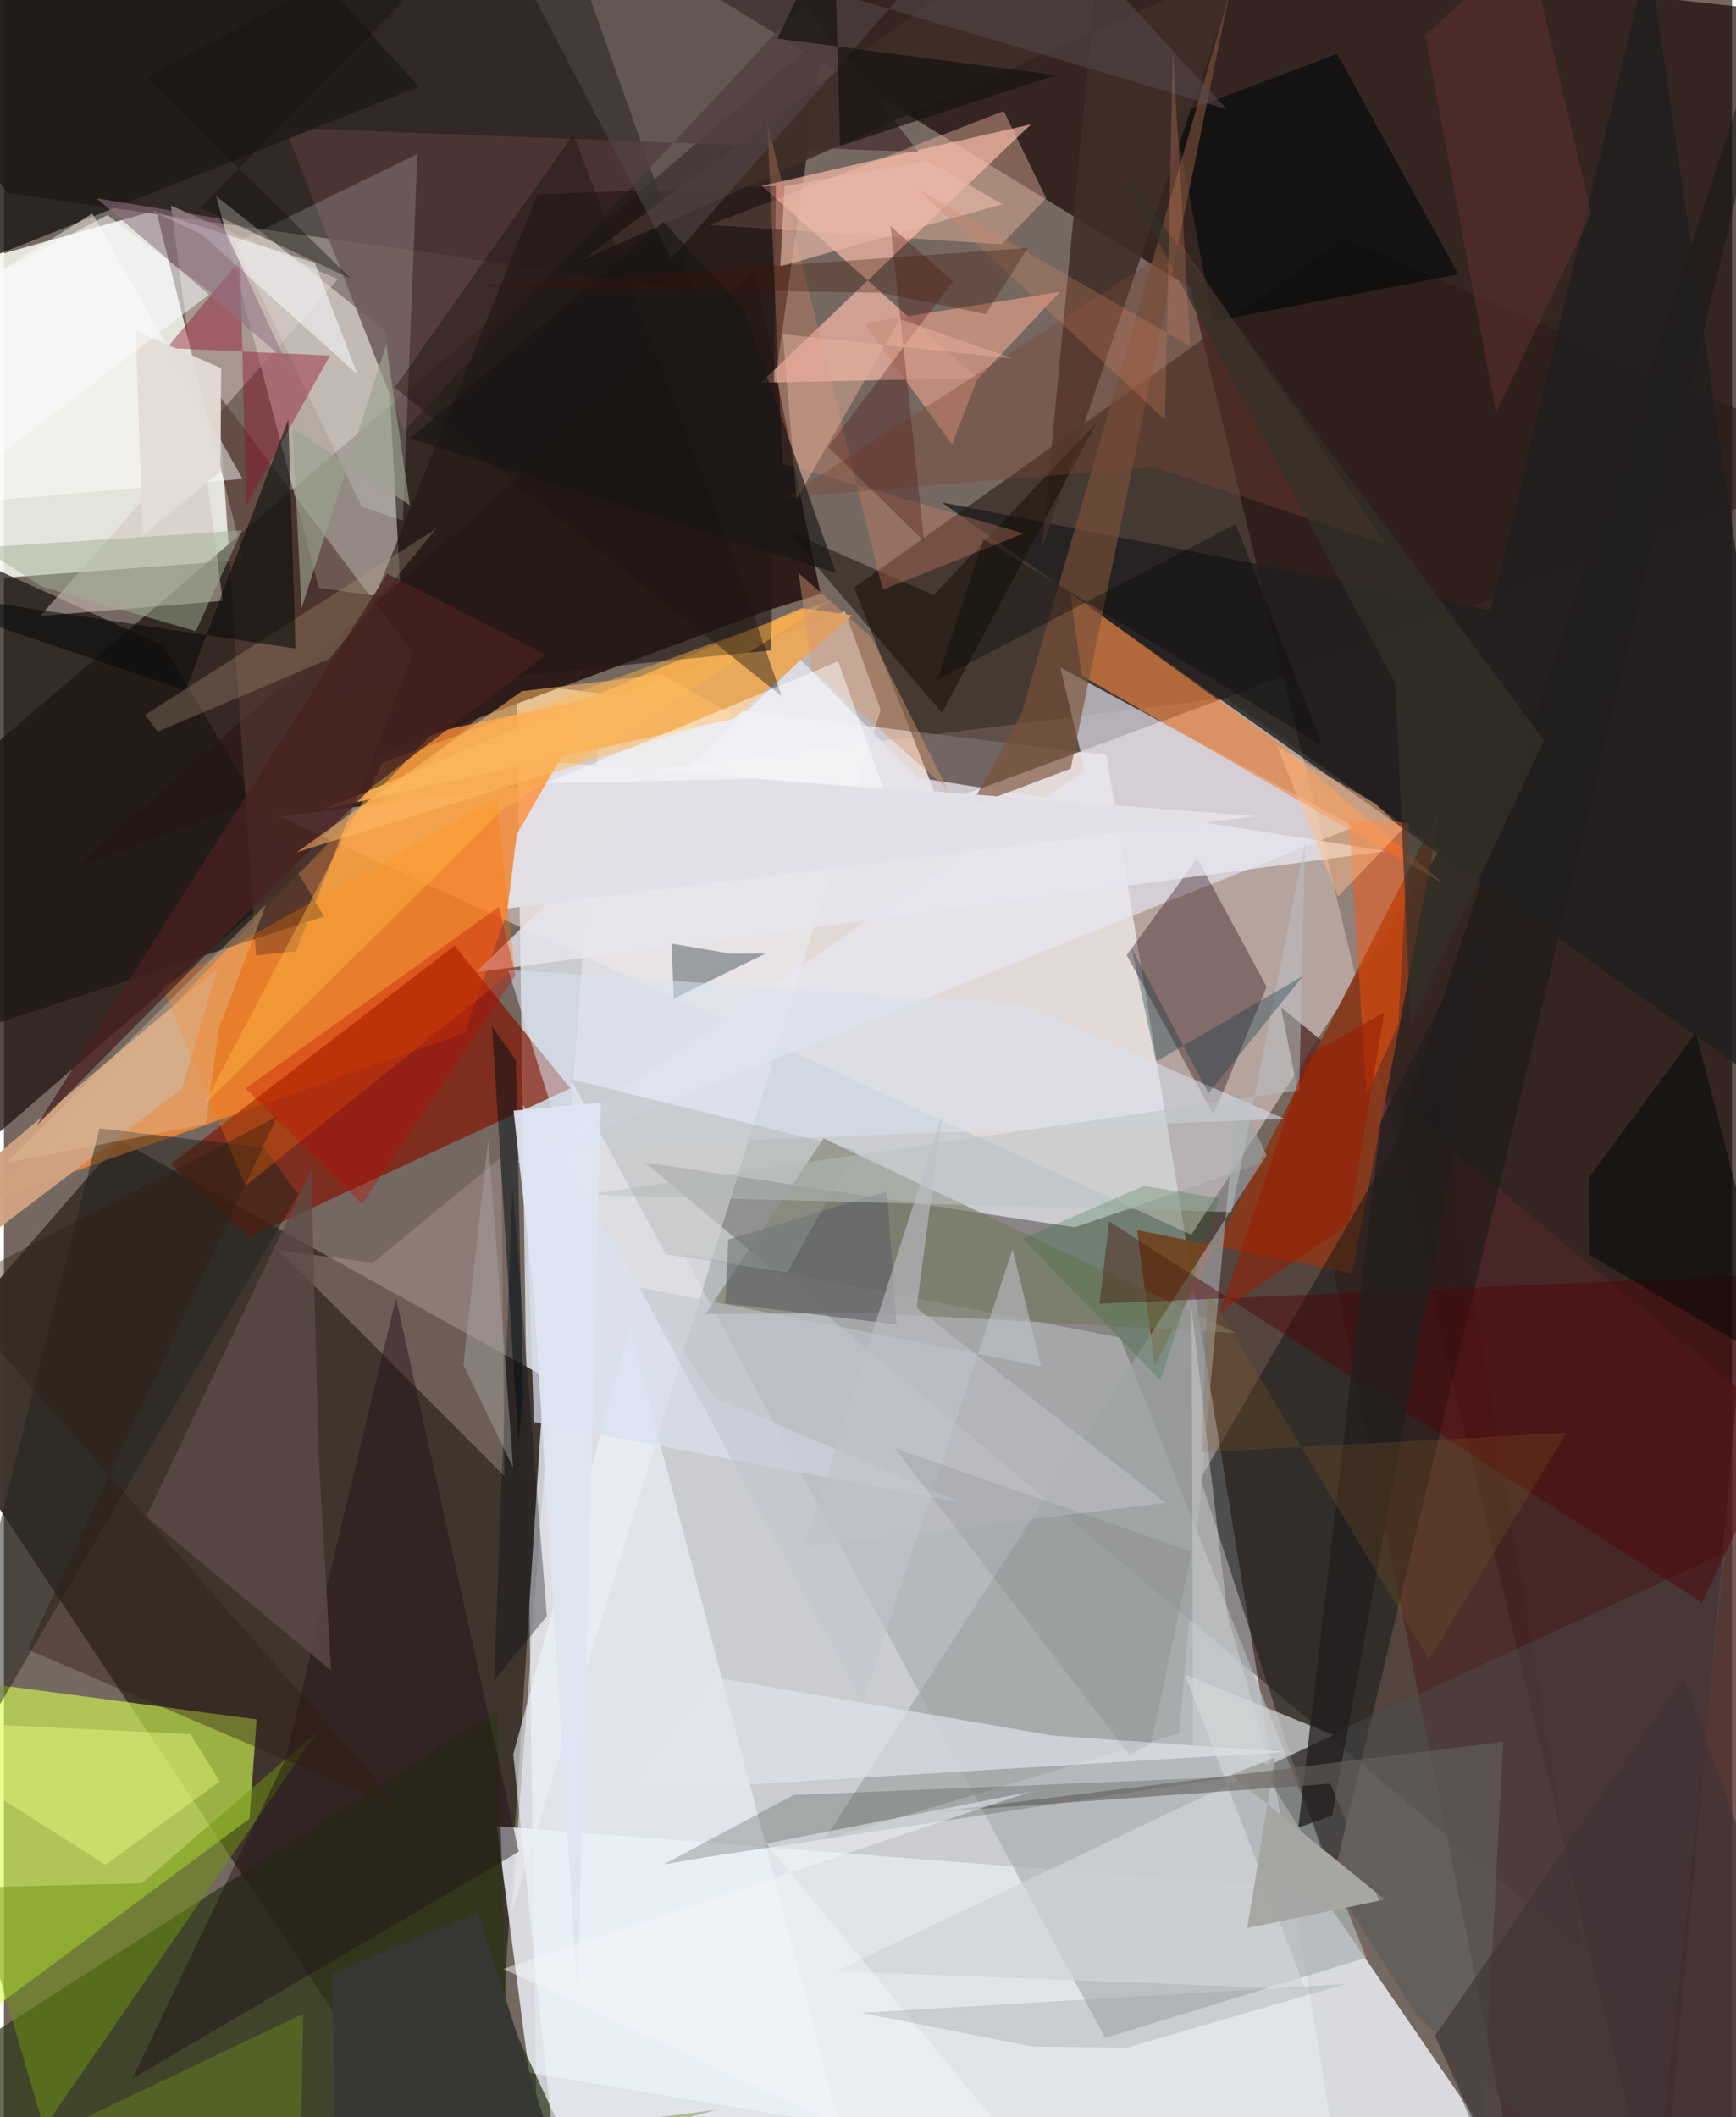 <svg xmlns="http://www.w3.org/2000/svg" width="228" height="278" viewBox="0 0 836 1024"><path fill="#756860" d="M0 0h836v1024H0z"/><path fill="#e6ecf3" fill-opacity=".757" d="M651.64 1086l-393.853-50.365-9.783-705.184 285.345 34.746z"/><path fill="#160402" fill-opacity=".667" d="M898 9.67L245.423-62l328.444 201.133L801.304 1086z"/><path fill="#f5f6ef" fill-opacity=".863" d="M-62 140.07l60.883 139.455 117.093-8.686-42.403-169.098z"/><path fill="#251814" fill-opacity=".78" d="M-11.025 555.27l377.976-327.288 29.721-211.543-419.656 359.627z"/><path fill="#3e342c" fill-opacity=".969" d="M261.268 665.782L56.091 551.627l-100.075 115.09L234.24 1086z"/><path fill="#140000" fill-opacity=".349" d="M310.103 562.214l207.953 31.384 177.5-60.926 68.295 410.455z"/><path fill="#ffeae4" fill-opacity=".463" d="M694.547 411.188L574.434 597.225 133.237 394.923l457.6-57.385z"/><path fill="#231919" fill-opacity=".808" d="M1.842 93.382L-62 8.663 261.88-62l71.757 202.509z"/><path fill="#ff8e34" fill-opacity=".761" d="M222.932 499.58l56.46-160.743-71.645 15.39L-8.703 581.77z"/><path fill="#e4e7ec" fill-opacity=".894" d="M238.426 883.268l15.602 119.187L754.024 1086 635.935 914.197z"/><path fill="#291c16" fill-opacity=".612" d="M452.374 388.79L898 223.768l-249.538-108.48-237.167 168.91z"/><path fill="#fff9f0" fill-opacity=".467" d="M185.033 160.376l7.045 129.599-39.742-5.65-49.647-189.443z"/><path fill="#d8fe54" fill-opacity=".612" d="M-62 1013.599V807.102l184.242 24.506-3.446 48.032z"/><path fill="#2e1c18" d="M363.192 130.532l31.84 156.779-25.073 7.73L33.77 420.1z"/><path fill="#2c3617" fill-opacity=".722" d="M238.589 827.305L-54.392 1014.76 295.707 1086l-52.7-112.978z"/><path fill="#811400" fill-opacity=".682" d="M118.684 598.308L80.8 562.994l137.189-105.6 56.02 68.983z"/><path fill="#ffbfad" fill-opacity=".651" d="M470.787 182.881L366.622 89.933l130.202-29.794L366.126 185.1z"/><path fill="#aeb2b5" fill-opacity=".725" d="M532.736 985.676L328.516 606.22l211.434 40.735 119.08 299.888z"/><path fill="#edebef" fill-opacity=".588" d="M245.605 924.802l43.446-585.15 117.755-43.976 17.323 47.57z"/><path fill="#4c2926" fill-opacity=".773" d="M898 1024.248l-2.998-305.747-277.285-231.515 109.522 546.983z"/><path fill="#e8e8f4" fill-opacity=".639" d="M653.477 399.819L247.585 562.507 522.92 372.463l-11.858-49.608z"/><path fill="#87391c" fill-opacity=".945" d="M548.193 594.952l103.978 20.989 43.193-225.974-138.63 270.393z"/><path fill="#151714" fill-opacity=".506" d="M642.599 910.57L875.557-62 673.152 552.481l-94.344 162.745z"/><path fill="#eba856" fill-opacity=".941" d="M410.433 297.59l-57.393 50-197.635 43.722 230.784-97.197z"/><path fill="#1d1511" fill-opacity=".725" d="M-62 513.987l216.85-70.722-77.68-130.95-132.418-60.353z"/><path fill="#f38641" fill-opacity=".616" d="M515.776 286.696l102.058 73.824 79.038 67.14-175.41-100.867z"/><path fill="#22040b" fill-opacity=".349" d="M610.867 477.299l-25.684 61.984-42.03-77.346 34.123-46.701z"/><path fill="#f0f7ff" fill-opacity=".58" d="M412.152 1057.894l-143.468 6.05-22.292-215.465 56.343-206.083z"/><path fill="#787962" fill-opacity=".635" d="M339.381 635.561l81.378-.5 175.383 9.705-199.675-94.115z"/><path fill="#d4c2bd" fill-opacity=".514" d="M17.517 297.951l144.041-162.917-80.776-35.613 25.058 191.2z"/><path fill="#4e3737" fill-opacity=".847" d="M193.611 208.436L386.647 1.815 442.47 73.54 135.964 61.845z"/><path fill="#201f1e" fill-opacity=".8" d="M878.23 543.249L453.763 243.014l265.488 52.023 76.392-317.4z"/><path fill="#b19996" fill-opacity=".4" d="M240.574 559.801l-62.072 50.944-45.483-6.015 109.137 109.285z"/><path fill="#d0a481" fill-opacity=".965" d="M103.344 468.479l-17.206 58.188L-45.636 626.81l-15.761-19.275z"/><path fill="#ffc5b0" fill-opacity=".38" d="M483.653 53.745l-142.21 55.045 141.178 9.4 21.572-22.342z"/><path fill="#9fa4a3" fill-opacity=".667" d="M568.464 838.375l-171.565 51.45 213.903-331.108L596.5 528.28z"/><path fill="#70950f" fill-opacity=".498" d="M-14.781 912.888l81.572-2.014 84.816-73.297-132.267 191.65z"/><path fill="#03090a" fill-opacity=".647" d="M566.238 55.85l78.668-29.862 58.742 106.688-118.841 22.79z"/><path fill="#221615" fill-opacity=".612" d="M373.454 89.88l-115.321 4.078-97.764 241.63 210.868-21.024z"/><path fill="#563c34" fill-opacity=".627" d="M141.3 460.118l56.737-144.01-94.26-125.298 18.15 271.331z"/><path fill="#20221c" fill-opacity=".498" d="M46.248 545.77l-87.08 345.052 183.197-313.138-16.476-22.494z"/><path fill="#3f2f27" fill-opacity=".882" d="M279.01 126.188l318.7-142.355-95.567 281.316L533.343-62z"/><path fill="#4b5255" fill-opacity=".38" d="M682.421 973.218l-74.33-118.714 224.706-103.57L796.553 1086z"/><path fill="#c99280" fill-opacity=".863" d="M470.704 183.734l-12.016 31.192-42.516-58.586 94.83-15.225z"/><path fill="#d2d4d7" fill-opacity=".729" d="M629.53 961.98l-58.134-152.072 71.74 29.228-240.802 114.276z"/><path fill="#e7e6ef" fill-opacity=".769" d="M385.39 319.101L228.213 470.26l440.586-58.619-226.713-35.481z"/><path fill="#201114" fill-opacity=".451" d="M136.092 851.077l53.583-223.155 59.373 267.685-186.94 109.742z"/><path fill="#5d4b47" fill-opacity=".761" d="M158.24 807.986l-6.075-105.051-3.416-137.06L68.864 733.54z"/><path fill="#1d1a16" fill-opacity=".824" d="M109.98-58.202L-44.63 18.943l3.94 119.144 241.424-96.142z"/><path fill="#303b31" fill-opacity=".243" d="M338.21 898.47l256.26-39.049-212.442 8.756-62.87 33.557z"/><path fill="#520204" fill-opacity=".431" d="M534.662 590.778l-4.682 39.74L898 614.662l-76.506 160.431z"/><path fill="#fff" fill-opacity=".176" d="M173.054 245.048l19.961 6.745 7.024-177.36-88.048 43.057z"/><path fill="#ff560c" fill-opacity=".463" d="M659.213 529.403l-8.54-132.675 29.171 1.186-5.309 97.503z"/><path fill="#79513a" fill-opacity=".647" d="M492.202 345.265L592.69-2.231l-76.62 374.026-48.59 18.325z"/><path fill="#910d26" fill-opacity=".404" d="M117.168 244.504l40.558-72.52-78.891-3.64 35.405-42.546z"/><path fill="#e2e5ee" fill-opacity=".651" d="M620.274 847.304l-112.884-7.836-165.256-28.497-41.79 55.744z"/><path fill="#ff7100" fill-opacity=".306" d="M116.818 573.502L247.045 468.98l-8.716-82.925-161.903 90.952z"/><path fill="#ffb746" fill-opacity=".431" d="M399.479 290.657L241.414 391.549 96.77 534.341l86.708-165.633z"/><path fill="#150b00" fill-opacity=".494" d="M449.753 287.848l79.03-83.708-75.008 140.57-75.76-88.508z"/><path fill="#0c1a26" fill-opacity=".353" d="M322.896 456.37l1.175 26.594 44.223-21.69-16.613.025z"/><path fill="#a6a6a3" fill-opacity=".992" d="M593.65 858.402l21.282-8.353-13.45 82.52 66.584-13.849z"/><path fill="#d9e1f1" fill-opacity=".541" d="M270.955 554.949l348.521-13.81-127.116-55.325-248.406-16.74z"/><path fill="#5e6066" fill-opacity=".624" d="M350.43 599.508l76.739-23.357 4.69 64.442-82.927-10.13z"/><path fill="#fffffb" fill-opacity=".467" d="M115.439 231.607l-72.697-128.34L-62 168.543l26.118 76.138z"/><path fill="#d7836a" fill-opacity=".322" d="M376.649 224.244l-7.326-164.771 55.766 225.782L493.28 258z"/><path fill="#b6a281" fill-opacity=".286" d="M157.466 318.649l-83.14 35.258-5.99-8.2 140.803-90.012z"/><path fill="#030b12" fill-opacity=".337" d="M53.812 1036.273L262.653 781.67l-16.612-207.692-8.906 238.552z"/><path fill="#7d4336" fill-opacity=".357" d="M556.343 225.826L378.31 240.629l190.846-123.035 99.85 145.975z"/><path fill="#050909" fill-opacity=".557" d="M141.078 313.697l-3.505-110.89L87.82 333.98-62 282.99z"/><path fill="#d9e0ef" fill-opacity=".714" d="M256.403 687.815l206.908 39.02-120.144-51.143-91.983-141.197z"/><path fill="#060908" fill-opacity=".58" d="M766.889 569.343l51.592-69.766 42.285 162.58-93.61-55.1z"/><path fill="#edff87" fill-opacity=".412" d="M90.268 838.753l14.115 22.936-55.278 40.205L-62 831.412z"/><path fill="#54494b" fill-opacity=".537" d="M228.46-54.958l94.372 180.28L485.849-62 591.581 52.838z"/><path fill="#c30800" fill-opacity=".337" d="M239.41 438.626L116.9 526.383l56.338 55.928 74.23-110.669z"/><path fill="#e3e0e8" fill-opacity=".976" d="M248.08 403.66l-4.448 35.697 362.132-44.588-337.76-25.994z"/><path fill="#bbc2c7" fill-opacity=".51" d="M629.428 407.306l-35.488 178.91-313.086-8.313 345.762-50.633z"/><path fill="#163b4b" fill-opacity=".357" d="M545.604 458.782l37.122 69.93 45.84-56.748-71.239 41.487z"/><path fill="#bdbec6" fill-opacity=".604" d="M441.489 632.578l12.423-93.42-67 209.104 175.045-21.36z"/><path fill="#14110b" fill-opacity=".671" d="M404.462 70.598l104.402-34.27-134.71-17.677 27.414-56.75z"/><path fill="#9eb392" fill-opacity=".494" d="M115.153 256.527l-125.988 8.336 29.083 18.82 74.565 21.57z"/><path fill="#2d1c11" fill-opacity=".4" d="M11.601 797.858l120.57-257.829-160.293 83.762 221.146 251.67z"/><path fill="#e7b8aa" fill-opacity=".659" d="M483.017 98.785l-107.45 30.001 2.08-38.696 68.844-12.284z"/><path fill="#663331" fill-opacity=".451" d="M721.834 199.624L687.549 16.999l49.488-45.206 30.867 131.474z"/><path fill="#221d1e" fill-opacity=".761" d="M642.467 878.234l83.104-452.815-59.443 116.826-39.938 341.68z"/><path fill="#430000" fill-opacity=".275" d="M398.776 216.145l46.395 45.74-16.269-152.504 30.216 26.721z"/><path fill="#353229" fill-opacity=".694" d="M673.12 330.383l7.415 164.749 64.534-136.977-208.19-281.32z"/><path fill="#1d1514" fill-opacity=".439" d="M353.422 271.124l-77.95-206.233-86.39 122.567 187.21 149.313z"/><path fill="#276d34" fill-opacity=".243" d="M559.462 667.616l-66.737-68.413 58.662-25.624 36.492 5.875z"/><path fill="#f9faff" fill-opacity=".522" d="M150.33 127.059l-78.172-24.84 23.363 11.07 75.495 67.82z"/><path fill="#a1a8a1" fill-opacity=".329" d="M411.728 556.117l-32.753 59.28-58.743-8.644-45.955-84.794z"/><path fill="#e3bf99" fill-opacity=".369" d="M126.692 437.684l-22.585 59.498-6.526 46.515-96.13 18.597z"/><path fill="#010d14" fill-opacity=".494" d="M247.627 512.755l3.491 163.191-2.206 22.006-12.742-201.393z"/><path fill="#d78566" fill-opacity=".271" d="M565.485 24.963l8.5 142.588-132.417-76.464 120.094 111.865z"/><path fill="#66605e" fill-opacity=".604" d="M450.47 876.405l274.8-33.936-10.286 196.001L641.7 862.69z"/><path fill="#9ba28f" fill-opacity=".647" d="M196.35 244.31l-56.7-37.184 4.305 87.07 41.005-127.527z"/><path fill="#d6d8d8" fill-opacity=".431" d="M575.288 845.398l37.286 8.064-20.648-72.43-17.359-148.078z"/><path fill="#e8b4a0" fill-opacity=".451" d="M383.485 241.393l49.876-87.06 54.765 19.084-111.334-11.74z"/><path fill="#e4dcd5" fill-opacity=".945" d="M67.081 258.997l37.64-30.904.373-50.027-41.33-18.073z"/><path fill="#49211f" fill-opacity=".749" d="M185.417 277.492L15.82 544.387 178.03 380.67l84.105-64.085z"/><path fill="#ffbb64" fill-opacity=".545" d="M141.798 412.15l211.82-66.005-35.766-20.014-67.405 8.187z"/><path fill="#dfe5f2" fill-opacity=".929" d="M288.824 533.315l-42.29 3.854 9.741 88.1 21.233 341.037z"/><path fill="#373934" fill-opacity=".996" d="M229.39 924.918l40.025 125.414-108.732 2.062-1.95-97.662z"/><path fill="#403336" fill-opacity=".651" d="M898 1049.062l-171.88 9.454-33.853-73.777 120.366-173.413z"/><path fill="#ffbf87" fill-opacity=".49" d="M663.46 388.681l-47.59-27.891 29.505 72.852 31.33-32.676z"/><path fill="#89602a" fill-opacity=".235" d="M579.487 702.413l176.403-9.422-66.502 109.71L582.17 624z"/><path fill="#71891f" fill-opacity=".431" d="M143.032 1075.515l1.75-101.495L-62 1072.45l406.532-51.99z"/><path fill="#11120f" fill-opacity=".416" d="M254.825-62L68.632 37.257l99.285 97.61-72.952-34.462z"/><path fill="#f5f7fc" fill-opacity=".478" d="M528.932 1086L368.844 891.686l127.72-25.102-254.934 85.683z"/><path fill="#971c00" fill-opacity=".561" d="M667.76 489.676l-17.03 102.027-62.564 43.16 42.208-124.05z"/><path fill="#f9fcff" fill-opacity=".529" d="M-62 163.5v102.657l162.375-124.585-50.34-37.556z"/><path fill="#171614" fill-opacity=".627" d="M357.652 149.2l-38.619-41.922L196.45 212.09l206.056 65.07z"/><path fill="#3d1201" fill-opacity=".298" d="M495.263 119.978l-266.934 18.658 195.844 2.94 50.838 10.327z"/><path fill="#9a9ea2" fill-opacity=".322" d="M497.543 989.86l45.81.514 105.452-30.747-234.182 13.908z"/><path fill="#030608" fill-opacity=".361" d="M451.648 328.776l22.259-68.05 163.954 100.166-41.962-107.439z"/><path fill="#d59771" fill-opacity=".455" d="M390.862 323.887l-6.378-46.65 34.86 30.714 37.258 73.825z"/><path fill="#a8a6a2" fill-opacity=".455" d="M245.363 696.318l.937 13.445-24.046-49.71 12.024-108.993z"/><path fill="#8f7384" fill-opacity=".561" d="M44.778 95.904l100.884 86.433-7.805-4.29-33.563-72.348z"/><path fill="#c0c4ce" fill-opacity=".545" d="M415.324 823.556L307.328 622.638 501.72 660.85l-13.79-56.573z"/><path fill="#fff" fill-opacity=".467" d="M262.068 378.818l101.739-2.18 61.727 5.056-21.963-61.855z"/><path fill="#0c0d00" fill-opacity=".071" d="M431.06 700.462l113.39 148.445 10.503-5.752 19.724-92.679z"/></svg>